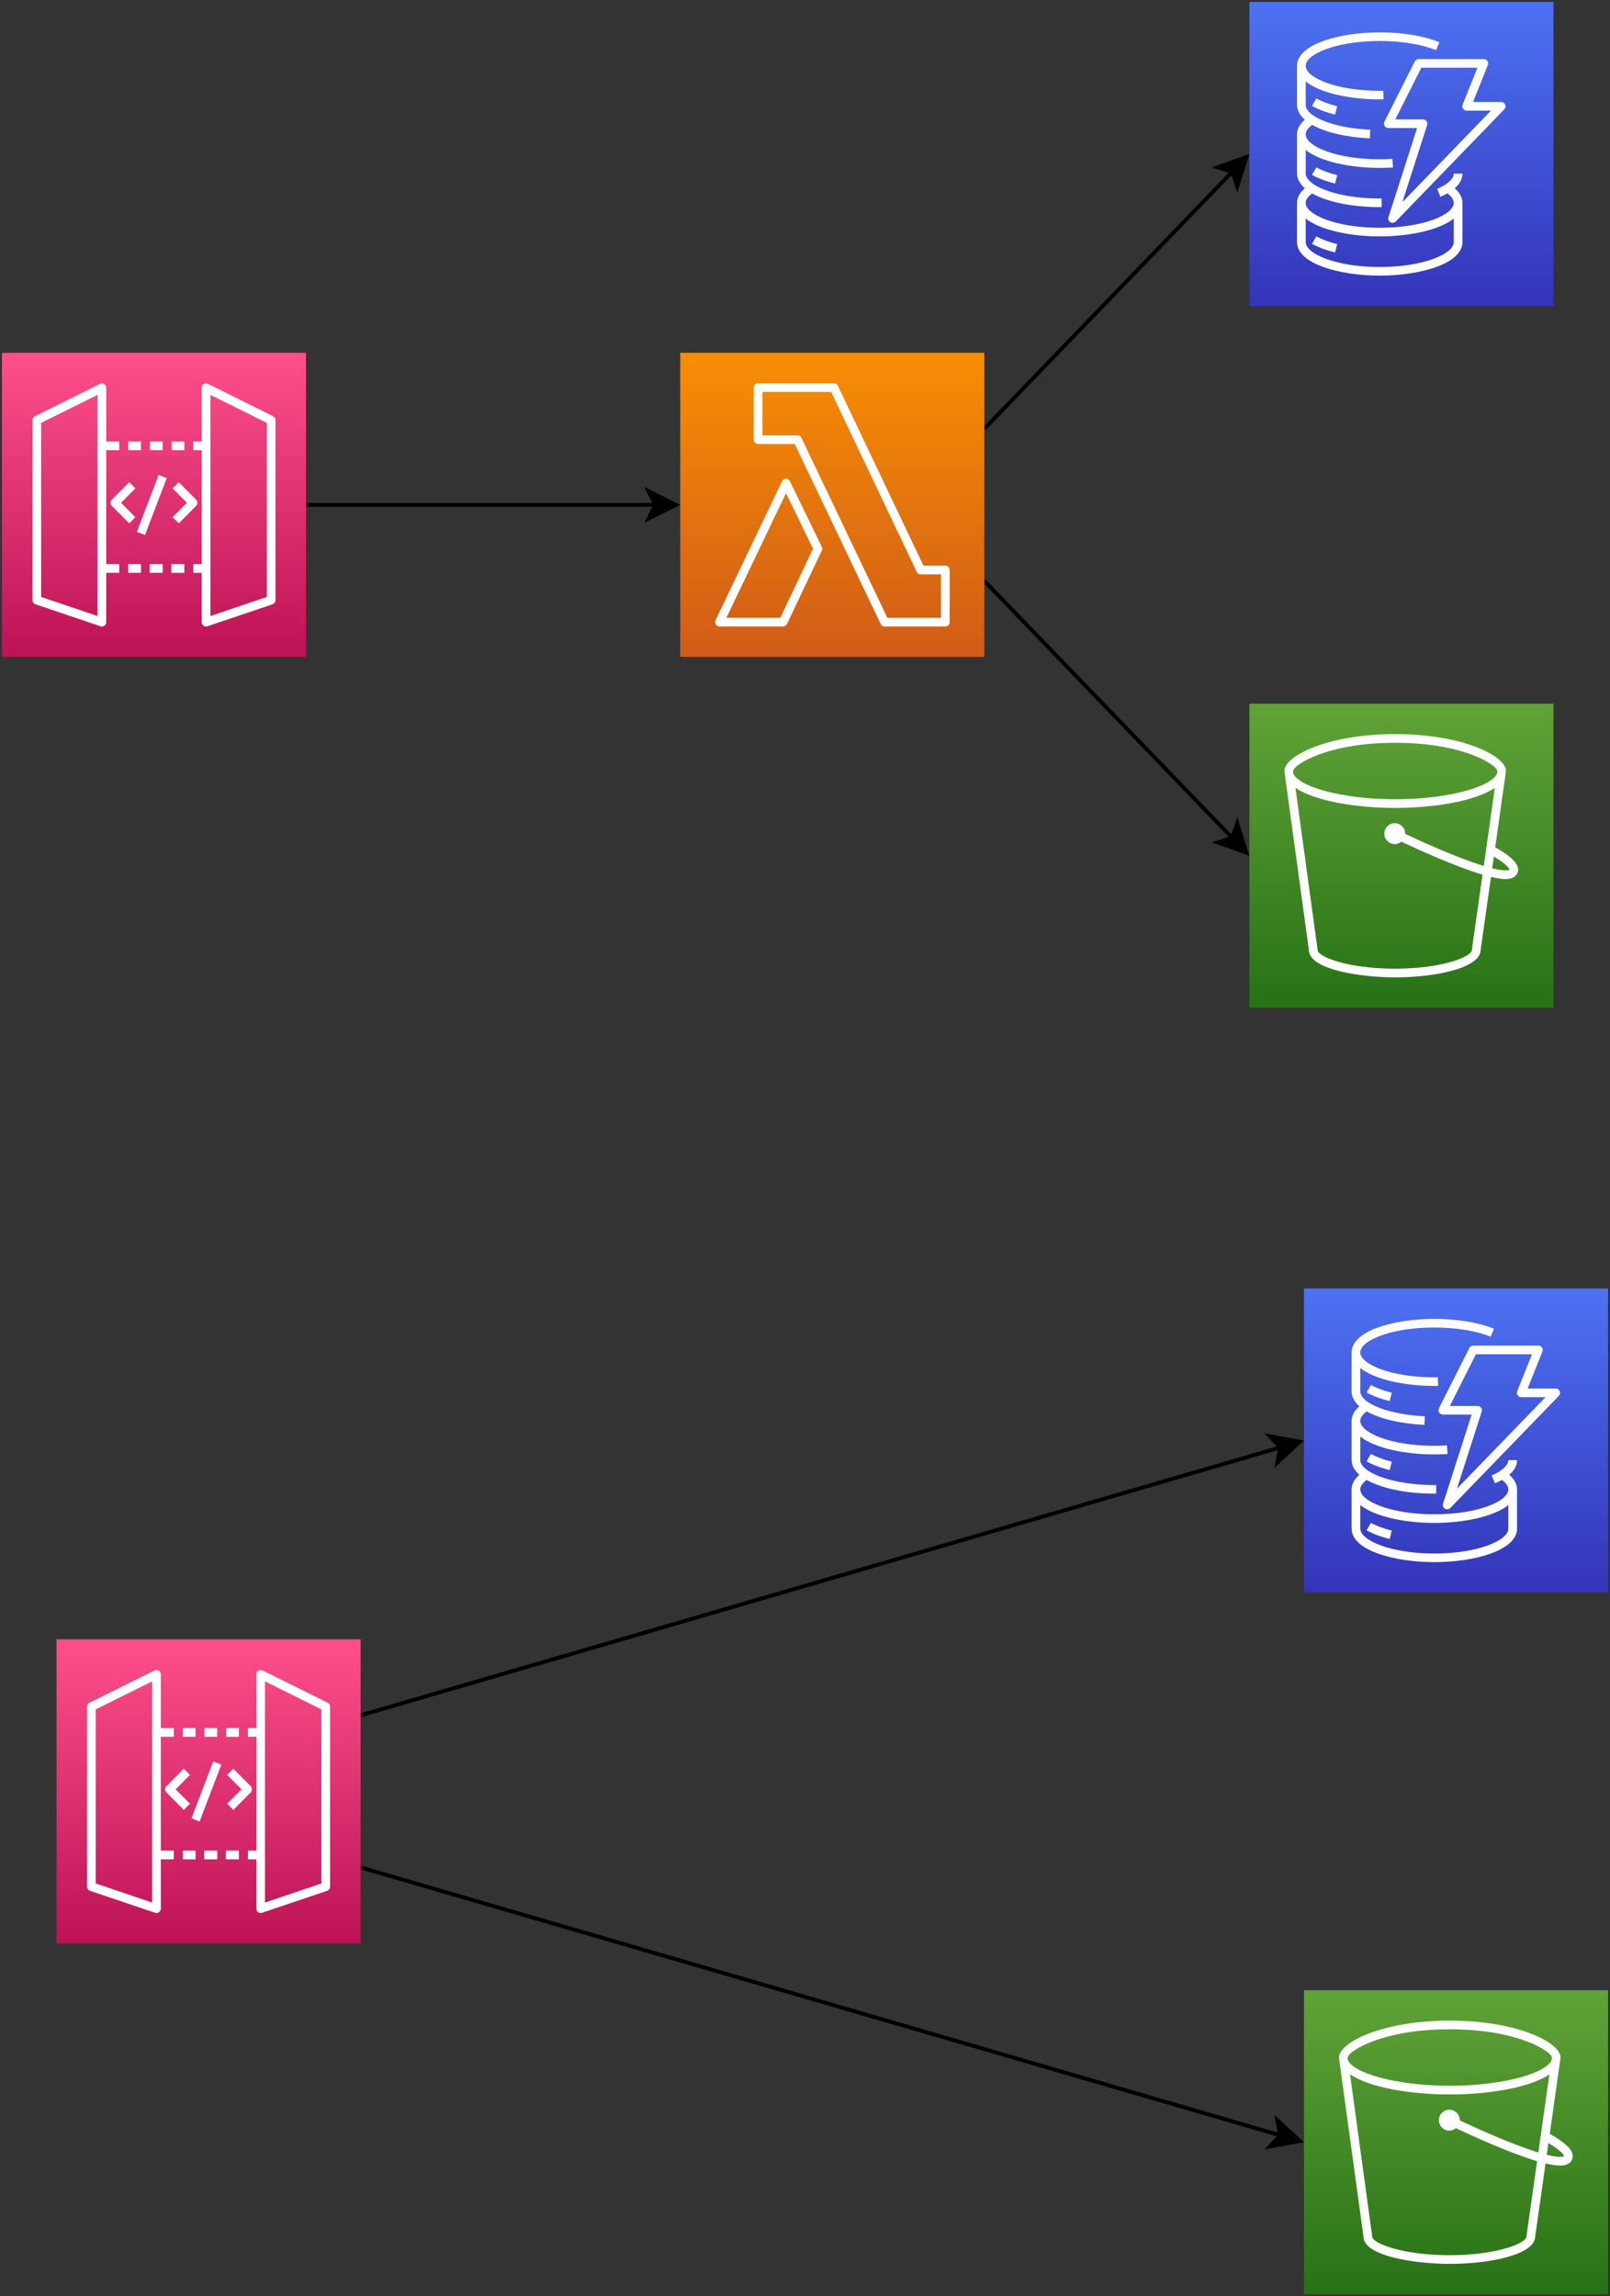 <svg host="65bd71144e" xmlns="http://www.w3.org/2000/svg" xmlns:xlink="http://www.w3.org/1999/xlink" version="1.1" width="413px" height="589px" viewBox="-0.5 -0.5 413 589" content="&lt;mxfile&gt;&lt;diagram id=&quot;UuUPVQVbtWoXhZHmnJ0x&quot; name=&quot;Page-1&quot;&gt;7VpRb5swEP41eY0wxjF5HKTpJm1SpT6se5rc4IBVg5FxmrBfPzuYBALtljZNlZY0Eb7vzvh8znfXQxnBMN1cS5InP0RE+ch1os0IzkauC1wE9MUgZYVgH1dALFlkjfbALftDLehYdMUiWrQMlRBcsbwNLkSW0YVqYURKsW6bLQVvr5qTmHaA2wXhXfQni1RSob6L9/hXyuKkXhlMppUmJbWx3UmRkEisGxC8GsFQCqGqUboJKTfBq+NSzZs/od05Jmmm/mfCxLqhynpvNNJbtWImMn0JEpVyLQE9pBum7hrjX3rsjJGVZuaEnVooG8INlSylikqLdf20rhdiJRfWFdceLZExtVawgoyTjWl2b9dU6DVkqQ0k5USxx/Z5EXvs8c5uHxk9sMHpD5T15ZHwlb1pJ3LFA1WLxG4wFyxT2/VQoN/6FMLqg7RpaJCxi3rAPgx3QdA10xfQt8Ih2IfhLgi6ZkaqvW6DfRhGXY8PZ4Oe2eBgtn7DQKwUZxkNd4Q2MV6KTIWCC7mNP9R/c3N4QSxJxGhLN597cz9o6GZM6hsxkW2/5tLQMlgyzhtzghBANNF4oaR4oA3NcvvSmogUCY2sO49UKqaTxHdyT/mNKJi9/b1QSqQNgy+cxUahRK5RYqWF9srwo0k3s0Ob/oBby/YbZ5YkRV6FY8k2xo9A55PcKNNNbFLvmKwLbyxpxapvC+NPoMVq1LYiOfsdE0XXpHyOoGYTdPMs+Wqtb5OczfIAW3m9z5nYr6CkkS5r7DV0xSfJa+7xiU2HS5Z3TaGRIo24v9VWKpvSi7Ik7GZJ772ypH+SsOMLDTt6r7DDoThddHHC/pXjHVecZg4KAf40xYmT9D4ip6lLEHnvVpe8gamXzFRvhrXyOKbqlxdMPw1TozIjqYjuT8NV5LT/h/TPR1U0UPWSqTpxvkCIj6OqizEAn6fjK+DbkNSdnI+l4CN1egedwz97kPp5aLMJAd6Zmg7wkZq9k0QenSvyzlCaLrk0DQ8jX/QwslOQelj69MPIabvp29Wsc9Sooeu7aL4OXd/xXd+ryIpAm6weOCNZh77vosk69H3H9H0npSmavhlNtbj/UcRW1/hpCbz6Cw==&lt;/diagram&gt;&lt;/mxfile&gt;">
    <rect x="-0.5" y="-0.5" width="413" height="589" fill="#333333" stroke="none"/>
    <defs>
        <linearGradient x1="0%" y1="100%" x2="0%" y2="0%" id="mx-gradient-ff4f8b-1-bc1356-1-s-0">
            <stop offset="0%" style="stop-color: rgb(188, 19, 86); stop-opacity: 1;"/>
            <stop offset="100%" style="stop-color: rgb(255, 79, 139); stop-opacity: 1;"/>
        </linearGradient>
        <linearGradient x1="0%" y1="100%" x2="0%" y2="0%" id="mx-gradient-f78e04-1-d05c17-1-s-0">
            <stop offset="0%" style="stop-color: rgb(208, 92, 23); stop-opacity: 1;"/>
            <stop offset="100%" style="stop-color: rgb(247, 142, 4); stop-opacity: 1;"/>
        </linearGradient>
        <linearGradient x1="0%" y1="100%" x2="0%" y2="0%" id="mx-gradient-4d72f3-1-3334b9-1-s-0">
            <stop offset="0%" style="stop-color: rgb(51, 52, 185); stop-opacity: 1;"/>
            <stop offset="100%" style="stop-color: rgb(77, 114, 243); stop-opacity: 1;"/>
        </linearGradient>
        <linearGradient x1="0%" y1="100%" x2="0%" y2="0%" id="mx-gradient-60a337-1-277116-1-s-0">
            <stop offset="0%" style="stop-color: rgb(39, 113, 22); stop-opacity: 1;"/>
            <stop offset="100%" style="stop-color: rgb(96, 163, 55); stop-opacity: 1;"/>
        </linearGradient>
    </defs>
    <g>
        <path d="M 78 129 L 167.63 129" fill="none" stroke="rgb(0, 0, 0)" stroke-miterlimit="10" pointer-events="stroke"/>
        <path d="M 172.88 129 L 165.88 132.5 L 167.63 129 L 165.88 125.5 Z" fill="rgb(0, 0, 0)" stroke="rgb(0, 0, 0)" stroke-miterlimit="10" pointer-events="all"/>
        <path d="M 0 90 L 78 90 L 78 168 L 0 168 Z" fill="url(#mx-gradient-ff4f8b-1-bc1356-1-s-0)" stroke="none" pointer-events="all"/>
        <path d="M 32.39 146.43 L 35.66 146.43 L 35.66 144.19 L 32.39 144.19 Z M 37.89 146.43 L 41.23 146.43 L 41.23 144.19 L 37.89 144.19 Z M 24.53 100.78 L 10.05 107.97 L 10.05 152.62 L 24.53 157.52 Z M 26.75 114.99 L 26.75 144.19 L 30.09 144.19 L 30.09 146.43 L 26.75 146.43 L 26.75 159.08 C 26.75 159.44 26.58 159.78 26.29 159.99 C 26.1 160.13 25.87 160.2 25.64 160.2 C 25.52 160.2 25.4 160.18 25.29 160.14 L 8.59 154.5 C 8.13 154.34 7.83 153.91 7.83 153.43 L 7.83 107.27 C 7.83 106.84 8.07 106.45 8.45 106.26 L 25.15 97.97 C 25.49 97.8 25.9 97.82 26.23 98.03 C 26.55 98.23 26.75 98.59 26.75 98.98 L 26.75 112.75 L 30.09 112.75 L 30.09 114.99 Z M 43.45 146.43 L 46.79 146.43 L 46.79 144.19 L 43.45 144.19 Z M 43.53 114.99 L 46.79 114.99 L 46.79 112.75 L 43.53 112.75 Z M 37.96 114.99 L 41.23 114.99 L 41.23 112.75 L 37.96 112.75 Z M 32.39 114.99 L 35.66 114.99 L 35.66 112.75 L 32.39 112.75 Z M 67.95 107.97 L 53.47 100.78 L 53.47 157.52 L 67.95 152.62 Z M 70.17 153.43 C 70.17 153.91 69.87 154.34 69.41 154.5 L 52.71 160.14 C 52.6 160.18 52.48 160.2 52.36 160.2 C 52.13 160.2 51.9 160.13 51.71 159.99 C 51.42 159.78 51.25 159.44 51.25 159.08 L 51.25 146.43 L 49.09 146.43 L 49.09 144.19 L 51.25 144.19 L 51.25 114.99 L 49.09 114.99 L 49.09 112.75 L 51.25 112.75 L 51.25 98.98 C 51.25 98.59 51.45 98.23 51.77 98.03 C 52.1 97.82 52.51 97.8 52.85 97.97 L 69.55 106.26 C 69.93 106.45 70.17 106.84 70.17 107.27 Z M 42.27 122.13 L 40.19 121.33 L 34.62 135.92 L 36.7 136.73 Z M 49.81 129.26 C 50.24 128.82 50.24 128.11 49.81 127.67 L 45.35 123.18 L 43.78 124.77 L 47.45 128.47 L 43.78 132.16 L 45.35 133.75 Z M 32.65 133.75 L 28.19 129.26 C 27.76 128.82 27.76 128.11 28.19 127.67 L 32.65 123.18 L 34.22 124.77 L 30.55 128.47 L 34.22 132.16 Z" fill="#ffffff" stroke="none" pointer-events="all"/>
        <path d="M 252 109.5 L 315.58 43.58" fill="none" stroke="rgb(0, 0, 0)" stroke-miterlimit="10" pointer-events="stroke"/>
        <path d="M 319.22 39.8 L 316.88 47.27 L 315.58 43.58 L 311.85 42.41 Z" fill="rgb(0, 0, 0)" stroke="rgb(0, 0, 0)" stroke-miterlimit="10" pointer-events="all"/>
        <path d="M 252 148.5 L 315.58 214.42" fill="none" stroke="rgb(0, 0, 0)" stroke-miterlimit="10" pointer-events="stroke"/>
        <path d="M 319.22 218.2 L 311.85 215.59 L 315.58 214.42 L 316.88 210.73 Z" fill="rgb(0, 0, 0)" stroke="rgb(0, 0, 0)" stroke-miterlimit="10" pointer-events="all"/>
        <path d="M 174 90 L 252 90 L 252 168 L 174 168 Z" fill="url(#mx-gradient-f78e04-1-d05c17-1-s-0)" stroke="none" pointer-events="all"/>
        <path d="M 199.67 157.97 L 185.83 157.97 L 201.13 125.99 L 208.06 140.26 Z M 202.13 122.93 C 201.94 122.55 201.55 122.3 201.13 122.3 L 201.12 122.3 C 200.69 122.3 200.3 122.55 200.12 122.94 L 183.05 158.61 C 182.89 158.95 182.91 159.36 183.11 159.68 C 183.32 160 183.68 160.2 184.06 160.2 L 200.37 160.2 C 200.8 160.2 201.2 159.95 201.38 159.56 L 210.31 140.73 C 210.46 140.43 210.46 140.07 210.31 139.77 Z M 240.88 157.97 L 227.13 157.97 L 205.08 111.81 C 204.9 111.42 204.5 111.17 204.07 111.17 L 195.08 111.17 L 195.09 100.03 L 212.72 100.03 L 234.67 146.19 C 234.85 146.58 235.25 146.83 235.68 146.83 L 240.88 146.83 Z M 242 144.6 L 236.38 144.6 L 214.43 98.44 C 214.25 98.05 213.85 97.8 213.42 97.8 L 193.97 97.8 C 193.36 97.8 192.86 98.3 192.85 98.91 L 192.84 112.28 C 192.84 112.58 192.96 112.86 193.17 113.07 C 193.38 113.28 193.66 113.4 193.96 113.4 L 203.37 113.4 L 225.42 159.56 C 225.61 159.95 226 160.2 226.43 160.2 L 242 160.2 C 242.61 160.2 243.11 159.7 243.11 159.09 L 243.11 145.71 C 243.11 145.1 242.61 144.6 242 144.6 Z" fill="#ffffff" stroke="none" pointer-events="all"/>
        <path d="M 320 0 L 398 0 L 398 78 L 320 78 Z" fill="url(#mx-gradient-4d72f3-1-3334b9-1-s-0)" stroke="none" pointer-events="all"/>
        <path d="M 372.42 55.55 C 368.7 58.55 360.9 60.14 353.43 60.14 C 345.97 60.14 338.16 58.55 334.44 55.55 L 334.44 61.6 L 334.44 61.6 C 334.44 64.62 342.24 67.99 353.43 67.99 C 364.62 67.99 372.41 64.63 372.42 61.61 Z M 372.43 44.04 L 374.65 44.03 L 374.65 44.04 C 374.65 45.38 373.98 46.64 372.67 47.79 C 374.26 49.19 374.65 50.57 374.65 51.54 C 374.65 51.55 374.65 51.56 374.65 51.56 L 374.65 61.6 L 374.65 61.6 C 374.65 67.19 363.72 70.2 353.43 70.2 C 343.17 70.2 332.27 67.2 332.22 61.64 C 332.22 61.64 332.21 61.63 332.21 61.62 L 332.21 51.54 C 332.21 51.54 332.22 51.54 332.22 51.53 C 332.22 50.55 332.62 49.19 334.21 47.79 C 332.63 46.39 332.23 45.03 332.22 44.06 L 332.22 44.06 C 332.22 44.06 332.21 44.06 332.21 44.05 L 332.21 33.97 C 332.21 33.96 332.22 33.96 332.22 33.96 C 332.22 32.98 332.62 31.61 334.21 30.22 C 332.63 28.82 332.23 27.46 332.22 26.49 L 332.22 26.49 C 332.22 26.49 332.21 26.48 332.21 26.48 L 332.21 16.39 C 332.21 16.39 332.22 16.39 332.22 16.38 C 332.24 10.81 343.16 7.8 353.43 7.8 C 359.24 7.8 364.82 8.72 368.74 10.33 L 367.89 12.37 C 364.23 10.87 358.96 10.01 353.43 10.01 C 342.24 10.01 334.44 13.38 334.44 16.4 C 334.44 19.42 342.24 22.79 353.43 22.79 C 353.74 22.79 354.03 22.79 354.33 22.78 L 354.42 24.98 C 354.09 25 353.76 25 353.43 25 C 345.97 25 338.16 23.41 334.44 20.4 L 334.44 26.45 L 334.44 26.45 L 334.44 26.48 C 334.46 27.64 335.64 28.65 336.64 29.29 C 339.64 31.2 345.01 32.51 351 32.78 L 350.9 34.99 C 344.83 34.71 339.52 33.45 336.1 31.53 C 335.25 32.15 334.44 33.01 334.44 33.97 C 334.44 36.99 342.24 40.36 353.43 40.36 C 354.53 40.36 355.62 40.32 356.68 40.25 L 356.83 42.46 C 355.73 42.53 354.58 42.57 353.43 42.57 C 345.97 42.57 338.16 40.98 334.44 37.97 L 334.44 44.03 L 334.44 44.03 C 334.46 45.21 335.64 46.22 336.64 46.87 C 340.07 49.05 346.5 50.42 353.43 50.42 L 353.92 50.42 L 353.92 52.63 L 353.43 52.63 C 346.39 52.63 339.99 51.32 336.08 49.11 C 335.24 49.74 334.44 50.59 334.44 51.54 C 334.44 54.57 342.24 57.93 353.43 57.93 C 364.62 57.93 372.41 54.57 372.42 51.55 L 372.42 51.54 L 372.42 51.54 C 372.42 50.58 371.62 49.73 370.78 49.1 C 370.24 49.41 369.65 49.71 368.99 49.98 L 368.14 47.94 C 368.95 47.61 369.65 47.25 370.22 46.87 C 371.23 46.21 372.43 45.19 372.43 44.04 Z M 381.97 27.88 L 375.73 27.88 C 375.36 27.88 375.01 27.69 374.8 27.39 C 374.6 27.09 374.55 26.7 374.69 26.36 L 378.49 16.87 L 364.1 16.87 L 357.42 30.13 L 364.53 30.13 C 364.89 30.13 365.22 30.3 365.43 30.58 C 365.64 30.87 365.7 31.23 365.59 31.57 L 359.24 51.36 Z M 385.39 27.54 L 357.53 56.32 C 357.32 56.54 357.02 56.65 356.73 56.65 C 356.53 56.65 356.34 56.6 356.16 56.5 C 355.71 56.24 355.51 55.71 355.67 55.22 L 363.01 32.34 L 355.62 32.34 C 355.23 32.34 354.87 32.14 354.67 31.82 C 354.46 31.49 354.45 31.08 354.62 30.74 L 362.42 15.27 C 362.61 14.89 362.99 14.66 363.42 14.66 L 380.13 14.66 C 380.5 14.66 380.85 14.84 381.05 15.14 C 381.26 15.45 381.3 15.83 381.17 16.17 L 377.37 25.67 L 384.59 25.67 C 385.03 25.67 385.44 25.93 385.61 26.34 C 385.79 26.75 385.7 27.22 385.39 27.54 Z M 336.06 62.04 C 337.64 62.93 339.63 63.67 341.97 64.26 L 342.52 62.11 C 340.4 61.59 338.55 60.9 337.17 60.12 Z M 341.97 46.58 L 342.52 44.43 C 340.4 43.9 338.55 43.21 337.17 42.43 L 336.06 44.35 C 337.64 45.24 339.63 45.99 341.97 46.58 Z M 336.06 26.67 L 337.17 24.75 C 338.55 25.53 340.4 26.22 342.52 26.75 L 341.97 28.89 C 339.63 28.31 337.64 27.56 336.06 26.67 Z" fill="#ffffff" stroke="none" pointer-events="all"/>
        <path d="M 320 180 L 398 180 L 398 258 L 320 258 Z" fill="url(#mx-gradient-60a337-1-277116-1-s-0)" stroke="none" pointer-events="all"/>
        <path d="M 382.28 222.22 L 382.71 219.21 C 386.66 221.57 386.71 222.55 386.71 222.58 C 386.7 222.58 386.03 223.14 382.28 222.22 Z M 380.12 221.62 C 373.3 219.56 363.8 215.2 359.96 213.39 C 359.96 213.37 359.96 213.36 359.96 213.34 C 359.96 211.86 358.76 210.66 357.28 210.66 C 355.81 210.66 354.61 211.86 354.61 213.34 C 354.61 214.82 355.81 216.02 357.28 216.02 C 357.93 216.02 358.52 215.78 358.98 215.39 C 363.51 217.53 372.93 221.82 379.8 223.85 L 377.08 243.03 C 377.07 243.08 377.07 243.13 377.07 243.18 C 377.07 244.87 369.6 247.97 357.39 247.97 C 345.05 247.97 337.49 244.87 337.49 243.18 C 337.49 243.13 337.49 243.08 337.48 243.03 L 331.81 201.57 C 336.72 204.95 347.29 206.74 357.39 206.74 C 367.48 206.74 378.03 204.96 382.96 201.59 Z M 331.21 197.25 C 331.29 195.78 339.71 190.03 357.39 190.03 C 375.07 190.03 383.5 195.78 383.58 197.25 L 383.58 197.75 C 382.61 201.04 371.69 204.51 357.39 204.51 C 343.07 204.51 332.15 201.02 331.21 197.73 Z M 385.81 197.27 C 385.81 193.41 374.74 187.8 357.39 187.8 C 340.05 187.8 328.98 193.41 328.98 197.27 L 329.08 198.11 L 335.27 243.27 C 335.41 248.32 348.88 250.2 357.39 250.2 C 367.94 250.2 379.15 247.77 379.3 243.27 L 381.97 224.44 C 383.45 224.8 384.68 224.98 385.66 224.98 C 386.98 224.98 387.87 224.66 388.41 224.01 C 388.85 223.49 389.02 222.85 388.89 222.16 C 388.61 220.62 386.77 218.96 383.05 216.83 L 385.69 198.16 Z" fill="#ffffff" stroke="none" pointer-events="all"/>
        <path d="M 92 439.5 L 327.89 370.78" fill="none" stroke="rgb(0, 0, 0)" stroke-miterlimit="10" pointer-events="stroke"/>
        <path d="M 332.93 369.31 L 327.18 374.63 L 327.89 370.78 L 325.23 367.91 Z" fill="rgb(0, 0, 0)" stroke="rgb(0, 0, 0)" stroke-miterlimit="10" pointer-events="all"/>
        <path d="M 92 478.5 L 327.89 547.22" fill="none" stroke="rgb(0, 0, 0)" stroke-miterlimit="10" pointer-events="stroke"/>
        <path d="M 332.93 548.69 L 325.23 550.09 L 327.89 547.22 L 327.18 543.37 Z" fill="rgb(0, 0, 0)" stroke="rgb(0, 0, 0)" stroke-miterlimit="10" pointer-events="all"/>
        <path d="M 14 420 L 92 420 L 92 498 L 14 498 Z" fill="url(#mx-gradient-ff4f8b-1-bc1356-1-s-0)" stroke="none" pointer-events="all"/>
        <path d="M 46.39 476.43 L 49.66 476.43 L 49.66 474.19 L 46.39 474.19 Z M 51.89 476.43 L 55.23 476.43 L 55.23 474.19 L 51.89 474.19 Z M 38.53 430.78 L 24.05 437.97 L 24.05 482.62 L 38.53 487.52 Z M 40.75 444.99 L 40.75 474.19 L 44.09 474.19 L 44.09 476.43 L 40.75 476.43 L 40.75 489.08 C 40.75 489.44 40.58 489.78 40.29 489.99 C 40.1 490.13 39.87 490.2 39.64 490.2 C 39.52 490.2 39.4 490.18 39.29 490.14 L 22.59 484.5 C 22.13 484.34 21.83 483.91 21.83 483.43 L 21.83 437.27 C 21.83 436.84 22.07 436.45 22.45 436.26 L 39.15 427.97 C 39.49 427.8 39.9 427.82 40.23 428.03 C 40.55 428.23 40.75 428.59 40.75 428.98 L 40.75 442.75 L 44.09 442.75 L 44.09 444.99 Z M 57.45 476.43 L 60.79 476.43 L 60.79 474.19 L 57.45 474.19 Z M 57.53 444.99 L 60.79 444.99 L 60.79 442.75 L 57.53 442.75 Z M 51.96 444.99 L 55.23 444.99 L 55.23 442.75 L 51.96 442.75 Z M 46.39 444.99 L 49.66 444.99 L 49.66 442.75 L 46.39 442.75 Z M 81.95 437.97 L 67.47 430.78 L 67.47 487.52 L 81.95 482.62 Z M 84.17 483.43 C 84.17 483.91 83.87 484.34 83.41 484.5 L 66.71 490.14 C 66.6 490.18 66.48 490.2 66.36 490.2 C 66.13 490.2 65.9 490.13 65.71 489.99 C 65.42 489.78 65.25 489.44 65.25 489.08 L 65.25 476.43 L 63.09 476.43 L 63.09 474.19 L 65.25 474.19 L 65.25 444.99 L 63.09 444.99 L 63.09 442.75 L 65.25 442.75 L 65.25 428.98 C 65.25 428.59 65.45 428.23 65.77 428.03 C 66.1 427.82 66.51 427.8 66.85 427.97 L 83.55 436.26 C 83.93 436.45 84.17 436.84 84.17 437.27 Z M 56.27 452.13 L 54.19 451.33 L 48.62 465.92 L 50.7 466.73 Z M 63.81 459.26 C 64.24 458.82 64.24 458.11 63.81 457.67 L 59.35 453.18 L 57.78 454.77 L 61.45 458.47 L 57.78 462.16 L 59.35 463.75 Z M 46.65 463.75 L 42.19 459.26 C 41.76 458.82 41.76 458.11 42.19 457.67 L 46.65 453.18 L 48.22 454.77 L 44.55 458.47 L 48.22 462.16 Z" fill="#ffffff" stroke="none" pointer-events="all"/>
        <path d="M 334 330 L 412 330 L 412 408 L 334 408 Z" fill="url(#mx-gradient-4d72f3-1-3334b9-1-s-0)" stroke="none" pointer-events="all"/>
        <path d="M 386.42 385.55 C 382.7 388.55 374.9 390.14 367.43 390.14 C 359.97 390.14 352.16 388.55 348.44 385.55 L 348.44 391.6 L 348.44 391.6 C 348.44 394.62 356.24 397.99 367.43 397.99 C 378.62 397.99 386.41 394.63 386.42 391.61 Z M 386.43 374.04 L 388.65 374.03 L 388.65 374.04 C 388.65 375.38 387.98 376.64 386.67 377.79 C 388.26 379.19 388.65 380.57 388.65 381.54 C 388.65 381.55 388.65 381.56 388.65 381.56 L 388.65 391.6 L 388.65 391.6 C 388.65 397.19 377.72 400.2 367.43 400.2 C 357.17 400.2 346.27 397.2 346.22 391.64 C 346.22 391.64 346.21 391.63 346.21 391.62 L 346.21 381.54 C 346.21 381.54 346.22 381.54 346.22 381.53 C 346.22 380.55 346.62 379.19 348.21 377.79 C 346.63 376.39 346.23 375.03 346.22 374.06 L 346.22 374.06 C 346.22 374.06 346.21 374.06 346.21 374.05 L 346.21 363.97 C 346.21 363.96 346.22 363.96 346.22 363.96 C 346.22 362.98 346.62 361.61 348.21 360.22 C 346.63 358.82 346.23 357.46 346.22 356.49 L 346.22 356.49 C 346.22 356.49 346.21 356.48 346.21 356.48 L 346.21 346.39 C 346.21 346.39 346.22 346.39 346.22 346.38 C 346.24 340.81 357.16 337.8 367.43 337.8 C 373.24 337.8 378.82 338.72 382.74 340.33 L 381.89 342.37 C 378.23 340.87 372.96 340.01 367.43 340.01 C 356.24 340.01 348.44 343.38 348.44 346.4 C 348.44 349.42 356.24 352.79 367.43 352.79 C 367.74 352.79 368.03 352.79 368.33 352.78 L 368.42 354.98 C 368.09 355 367.76 355 367.43 355 C 359.97 355 352.16 353.41 348.44 350.4 L 348.44 356.45 L 348.44 356.45 L 348.44 356.48 C 348.46 357.64 349.64 358.65 350.64 359.29 C 353.64 361.2 359.01 362.51 365 362.78 L 364.9 364.99 C 358.83 364.71 353.52 363.45 350.1 361.53 C 349.25 362.15 348.44 363.01 348.44 363.97 C 348.44 366.99 356.24 370.36 367.43 370.36 C 368.53 370.36 369.62 370.32 370.68 370.25 L 370.83 372.46 C 369.73 372.53 368.58 372.57 367.43 372.57 C 359.97 372.57 352.16 370.98 348.44 367.97 L 348.44 374.03 L 348.44 374.03 C 348.46 375.21 349.64 376.22 350.64 376.87 C 354.07 379.05 360.5 380.42 367.43 380.42 L 367.92 380.42 L 367.92 382.63 L 367.43 382.63 C 360.39 382.63 353.99 381.32 350.08 379.11 C 349.24 379.74 348.44 380.59 348.44 381.54 C 348.44 384.57 356.24 387.93 367.43 387.93 C 378.62 387.93 386.41 384.57 386.42 381.55 L 386.42 381.54 L 386.42 381.54 C 386.42 380.58 385.62 379.73 384.78 379.1 C 384.24 379.41 383.65 379.71 382.99 379.98 L 382.14 377.94 C 382.95 377.61 383.65 377.25 384.22 376.87 C 385.23 376.21 386.43 375.19 386.43 374.04 Z M 395.97 357.88 L 389.73 357.88 C 389.36 357.88 389.01 357.69 388.8 357.39 C 388.6 357.09 388.55 356.7 388.69 356.36 L 392.49 346.87 L 378.1 346.87 L 371.42 360.13 L 378.53 360.13 C 378.89 360.13 379.22 360.3 379.43 360.58 C 379.64 360.87 379.7 361.23 379.59 361.57 L 373.24 381.36 Z M 399.39 357.54 L 371.53 386.32 C 371.32 386.54 371.02 386.65 370.73 386.65 C 370.53 386.65 370.34 386.6 370.16 386.5 C 369.71 386.24 369.51 385.71 369.67 385.22 L 377.01 362.34 L 369.62 362.34 C 369.23 362.34 368.87 362.14 368.67 361.82 C 368.46 361.49 368.45 361.08 368.62 360.74 L 376.42 345.27 C 376.61 344.89 376.99 344.66 377.42 344.66 L 394.13 344.66 C 394.5 344.66 394.85 344.84 395.05 345.14 C 395.26 345.45 395.3 345.83 395.17 346.17 L 391.37 355.67 L 398.59 355.67 C 399.03 355.67 399.44 355.93 399.61 356.34 C 399.79 356.75 399.7 357.22 399.39 357.54 Z M 350.06 392.04 C 351.64 392.93 353.63 393.67 355.97 394.26 L 356.52 392.11 C 354.4 391.59 352.55 390.9 351.17 390.12 Z M 355.97 376.58 L 356.52 374.43 C 354.4 373.9 352.55 373.21 351.17 372.43 L 350.06 374.35 C 351.64 375.24 353.63 375.99 355.97 376.58 Z M 350.06 356.67 L 351.17 354.75 C 352.55 355.53 354.4 356.22 356.52 356.75 L 355.97 358.89 C 353.63 358.31 351.64 357.56 350.06 356.67 Z" fill="#ffffff" stroke="none" pointer-events="all"/>
        <path d="M 334 510 L 412 510 L 412 588 L 334 588 Z" fill="url(#mx-gradient-60a337-1-277116-1-s-0)" stroke="none" pointer-events="all"/>
        <path d="M 396.28 552.22 L 396.71 549.21 C 400.66 551.57 400.71 552.55 400.71 552.58 C 400.7 552.58 400.03 553.14 396.28 552.22 Z M 394.12 551.62 C 387.3 549.56 377.8 545.2 373.96 543.39 C 373.96 543.37 373.96 543.36 373.96 543.34 C 373.96 541.86 372.76 540.66 371.28 540.66 C 369.81 540.66 368.61 541.86 368.61 543.34 C 368.61 544.82 369.81 546.02 371.28 546.02 C 371.93 546.02 372.52 545.78 372.98 545.39 C 377.51 547.53 386.93 551.82 393.8 553.85 L 391.08 573.03 C 391.07 573.08 391.07 573.13 391.07 573.18 C 391.07 574.87 383.6 577.97 371.39 577.97 C 359.05 577.97 351.49 574.87 351.49 573.18 C 351.49 573.13 351.49 573.08 351.48 573.03 L 345.81 531.57 C 350.72 534.95 361.29 536.74 371.39 536.74 C 381.48 536.74 392.03 534.96 396.96 531.59 Z M 345.21 527.25 C 345.29 525.78 353.71 520.03 371.39 520.03 C 389.07 520.03 397.5 525.78 397.58 527.25 L 397.58 527.75 C 396.61 531.04 385.69 534.51 371.39 534.51 C 357.07 534.51 346.15 531.02 345.21 527.73 Z M 399.81 527.27 C 399.81 523.41 388.74 517.8 371.39 517.8 C 354.05 517.8 342.98 523.41 342.98 527.27 L 343.08 528.11 L 349.27 573.27 C 349.41 578.32 362.88 580.2 371.39 580.2 C 381.94 580.2 393.15 577.77 393.3 573.27 L 395.97 554.44 C 397.45 554.8 398.68 554.98 399.66 554.98 C 400.98 554.98 401.87 554.66 402.41 554.01 C 402.85 553.49 403.02 552.85 402.89 552.16 C 402.61 550.62 400.77 548.96 397.05 546.83 L 399.69 528.16 Z" fill="#ffffff" stroke="none" pointer-events="all"/>
    </g>
</svg>